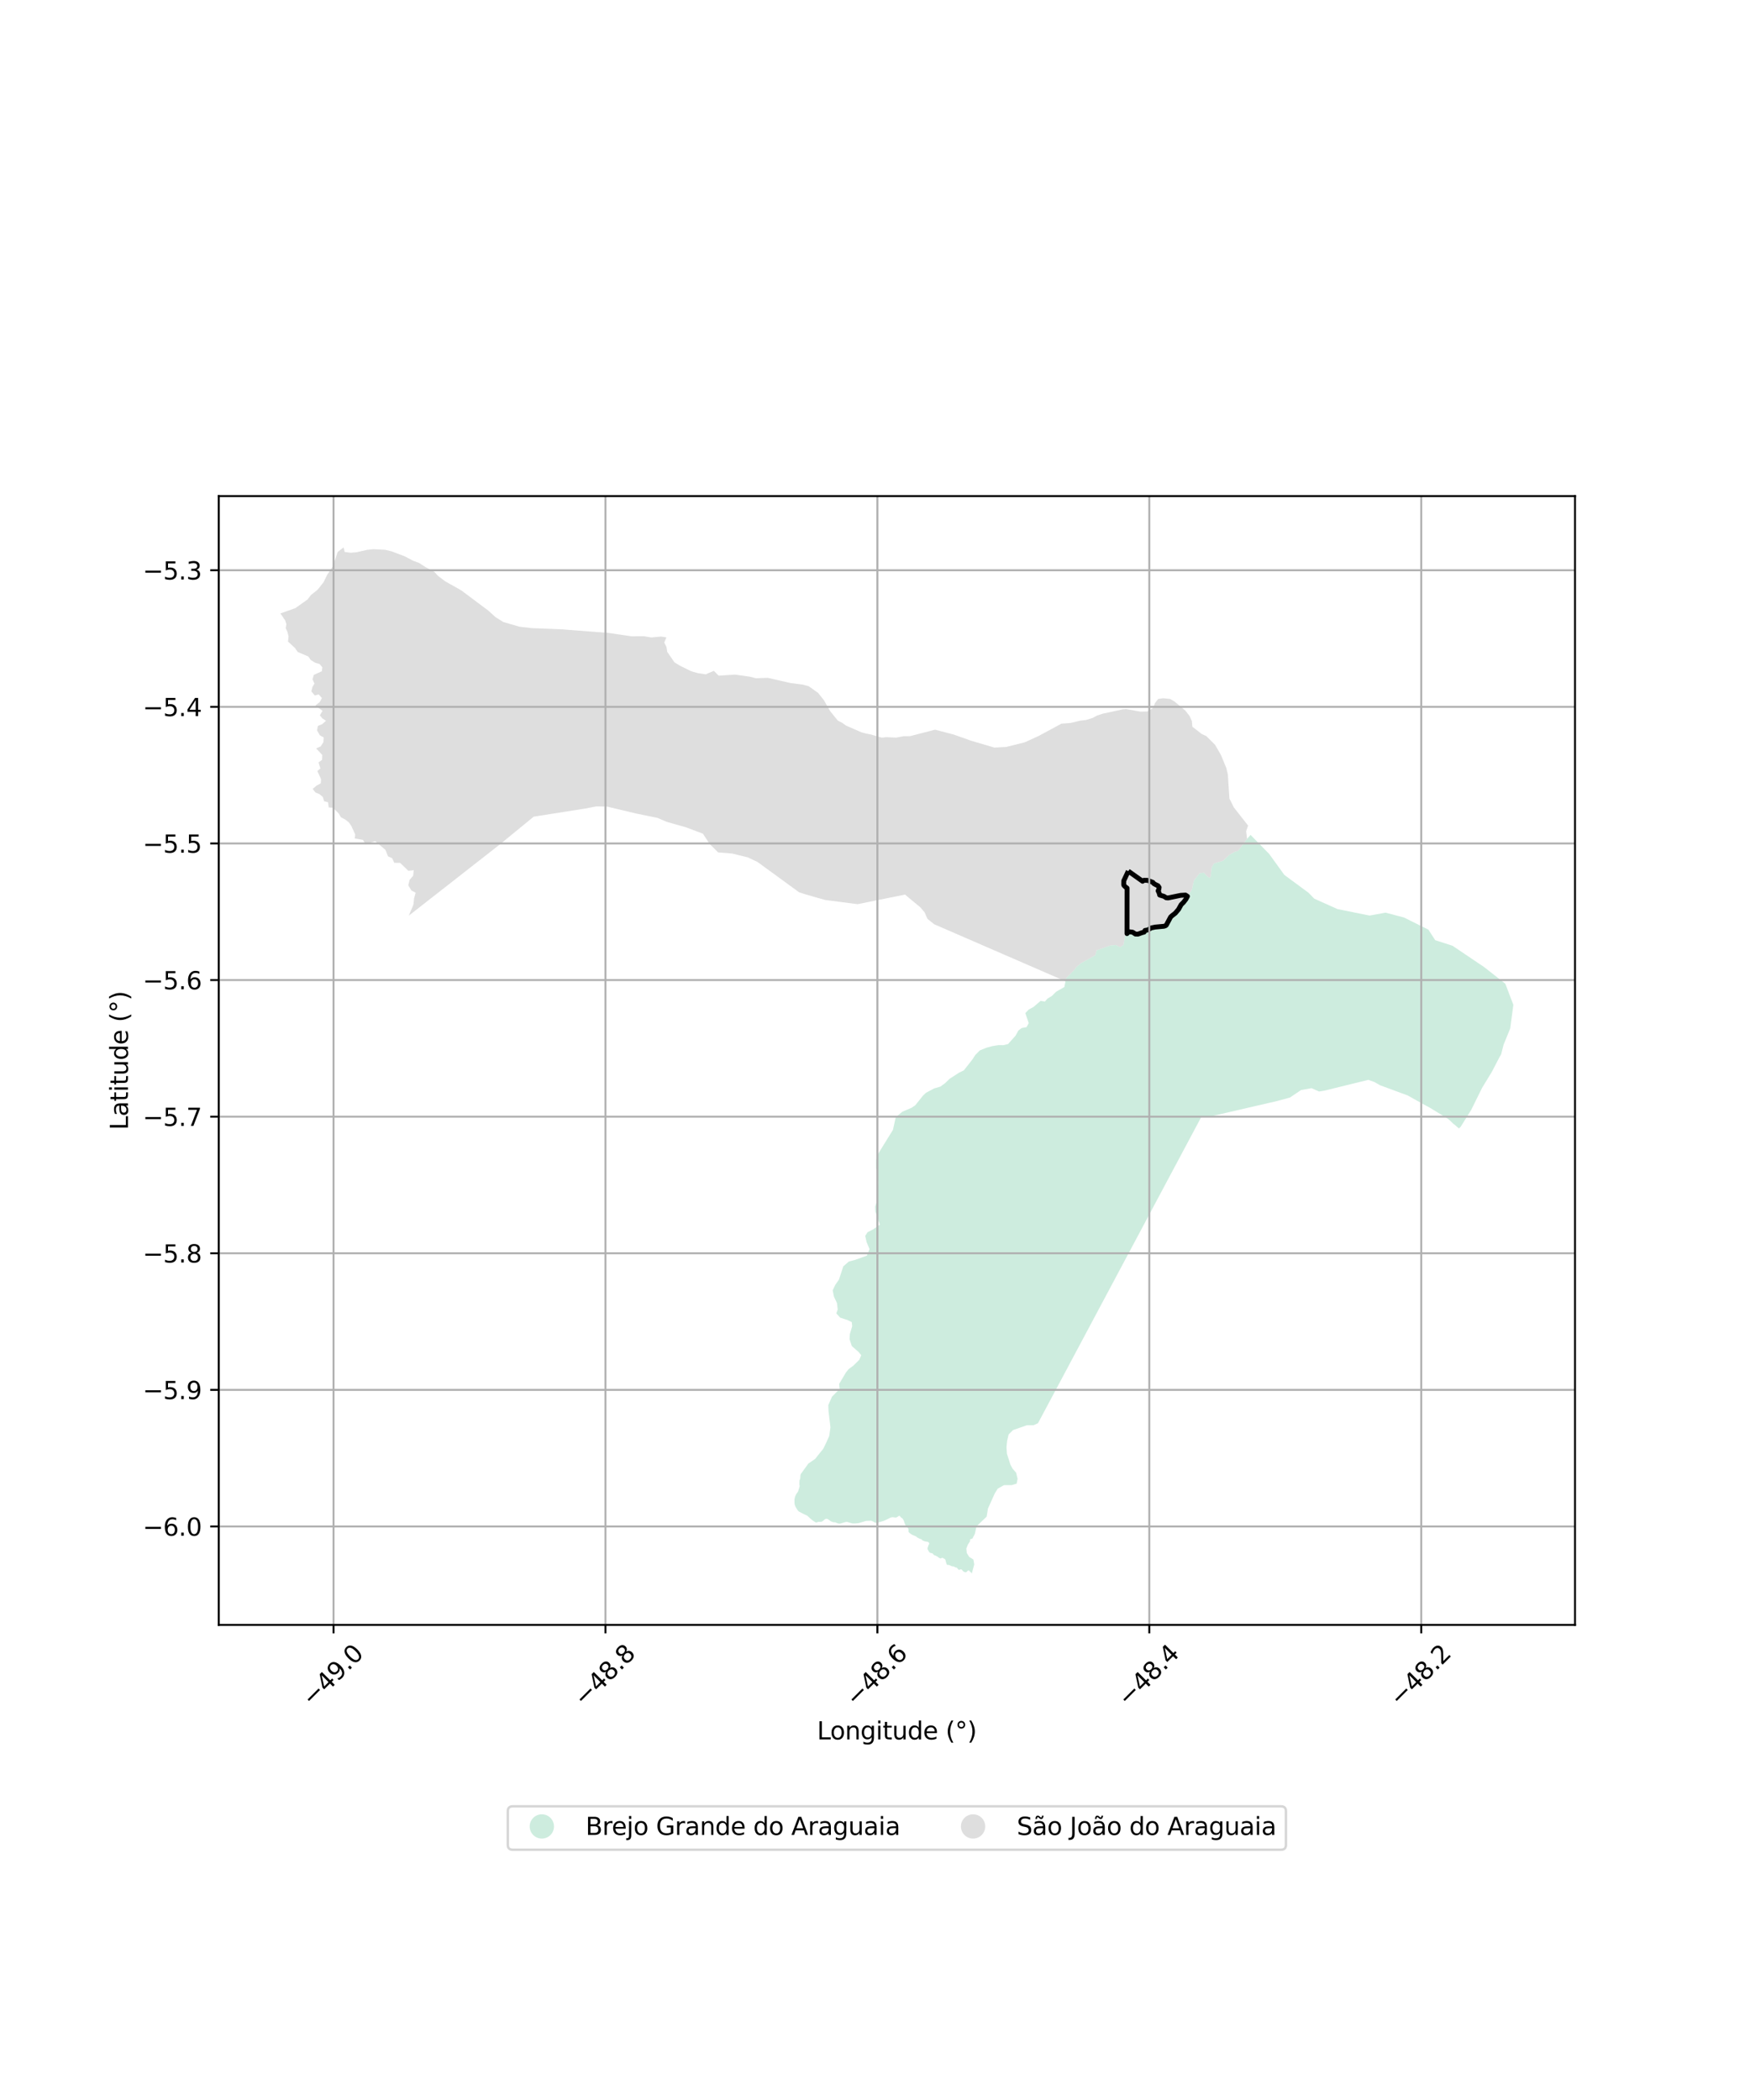 <?xml version="1.0" encoding="utf-8" standalone="no"?>
<!DOCTYPE svg PUBLIC "-//W3C//DTD SVG 1.1//EN"
  "http://www.w3.org/Graphics/SVG/1.1/DTD/svg11.dtd">
<svg xmlns:xlink="http://www.w3.org/1999/xlink" width="720pt" height="864pt" viewBox="0 0 720 864" xmlns="http://www.w3.org/2000/svg" version="1.1">
 <defs>
  <style type="text/css">*{stroke-linejoin: round; stroke-linecap: butt}</style>
 </defs>
 <g id="figure_1">
  <g id="patch_1">
   <path d="M 0 864 
L 720 864 
L 720 0 
L 0 0 
z
" style="fill: #ffffff"/>
  </g>
  <g id="axes_1">
   <g id="patch_2">
    <path d="M 90 668.522 
L 648 668.522 
L 648 204.118 
L 90 204.118 
z
" style="fill: #ffffff"/>
   </g>
   <g id="PatchCollection_1">
    <path d="M 590.484 386.815 
L 594.747 388.186 
L 597.59 389.1 
L 610.672 397.922 
L 619.334 404.736 
L 622.636 413.414 
L 621.77 419.919 
L 621.591 421.265 
L 621.555 421.532 
L 621.373 422.899 
L 621.341 423.145 
L 621.195 423.502 
L 620.839 424.376 
L 619.334 428.067 
L 618.717 429.583 
L 618.659 429.724 
L 618.602 429.865 
L 618.495 430.286 
L 617.614 433.772 
L 616.802 435.189 
L 613.849 440.88 
L 609.76 447.606 
L 605.33 456.576 
L 600.982 463.557 
L 600.245 464.286 
L 598.985 463.18 
L 598.421 462.676 
L 598.143 462.56 
L 596.45 460.915 
L 595.674 460.267 
L 588.33 455.774 
L 588.205 455.707 
L 587.249 455.195 
L 585.889 454.468 
L 584.66 453.779 
L 579.169 450.701 
L 567.804 446.51 
L 565.494 445.184 
L 565.052 445.027 
L 562.961 444.283 
L 544.86 448.732 
L 542.697 449.071 
L 541.923 448.731 
L 539.603 447.711 
L 535.303 448.472 
L 530.733 451.553 
L 525.464 452.985 
L 499.421 459.014 
L 497.923 459.361 
L 497.011 459.572 
L 494.452 459.166 
L 494.355 459.347 
L 444.444 552.941 
L 429.713 580.567 
L 427.059 585.544 
L 425.223 586.377 
L 422.461 586.399 
L 416.802 588.367 
L 414.97 590.178 
L 414.346 592.931 
L 414.099 595.469 
L 414.286 598.107 
L 415.715 602.591 
L 416.6 604.247 
L 418.046 605.882 
L 418.668 608.415 
L 418.278 610.412 
L 416.243 611.021 
L 413.074 611.031 
L 410.493 612.479 
L 409.284 614.419 
L 406.466 620.686 
L 405.943 623.98 
L 401.76 627.973 
L 401.093 631.046 
L 400.066 633.03 
L 399.11 633.314 
L 399.085 634.176 
L 398.171 635.553 
L 397.566 637.132 
L 397.766 638.968 
L 398.792 640.591 
L 400.47 641.606 
L 400.829 643.643 
L 399.822 647.413 
L 399.468 646.874 
L 399.018 646.598 
L 398.878 646.338 
L 398.705 646.165 
L 398.514 646.097 
L 398.083 646.272 
L 397.723 646.708 
L 397.395 646.848 
L 397.153 646.85 
L 396.824 646.764 
L 396.478 646.61 
L 396.166 646.35 
L 395.68 645.762 
L 395.524 645.693 
L 395.092 645.678 
L 394.782 645.888 
L 394.349 645.82 
L 393.741 645.041 
L 393.499 644.938 
L 393.067 644.87 
L 392.807 644.75 
L 392.564 644.524 
L 391.596 644.408 
L 390.938 644.08 
L 390.34 643.853 
L 389.826 643.872 
L 389.602 643.77 
L 389.498 643.581 
L 389.168 642.598 
L 389.08 642.15 
L 388.872 641.599 
L 388.665 641.393 
L 388.166 641.154 
L 387.96 640.965 
L 387.565 640.932 
L 387.035 641.211 
L 386.777 641.142 
L 386.209 640.852 
L 385.761 640.474 
L 385.469 640.303 
L 385.263 640.235 
L 384.816 639.961 
L 384.455 639.894 
L 384.162 639.687 
L 383.714 639.172 
L 383.559 639.086 
L 382.941 638.951 
L 382.666 638.849 
L 382.426 638.694 
L 382.085 638.231 
L 381.784 637.606 
L 381.662 637.484 
L 381.607 637.293 
L 381.658 636.694 
L 381.926 636.066 
L 381.925 635.849 
L 382.221 635.384 
L 382.314 635.003 
L 382.232 634.785 
L 382.055 634.568 
L 381.675 634.338 
L 380.537 634.166 
L 379.575 633.803 
L 379.044 633.261 
L 378.366 633.087 
L 377.294 632.493 
L 376.9 632.127 
L 375.504 631.561 
L 374.852 631.183 
L 374.323 630.804 
L 373.86 630.343 
L 373.792 630.139 
L 373.774 629.213 
L 373.61 628.765 
L 373.283 628.439 
L 372.644 627.652 
L 372.439 627.299 
L 372.166 626.634 
L 371.877 625.695 
L 371.441 624.908 
L 371.101 624.596 
L 370.653 624.285 
L 370.149 623.661 
L 369.838 623.648 
L 369.595 623.867 
L 368.852 624.306 
L 368.528 624.362 
L 367.133 624.205 
L 366.43 624.371 
L 364.66 625.264 
L 363.674 625.691 
L 360.943 626.52 
L 360.388 626.55 
L 359.914 626.442 
L 359.534 626.145 
L 358.435 625.659 
L 356.31 625.75 
L 353.349 626.635 
L 351.767 626.805 
L 350.697 626.796 
L 348.515 626.152 
L 347.919 626.196 
L 345.689 626.859 
L 345.477 626.855 
L 345.093 626.848 
L 344.578 626.714 
L 343.602 626.323 
L 343.182 626.293 
L 342.708 626.259 
L 341.872 625.927 
L 341.337 625.541 
L 340.691 625.075 
L 340.207 624.888 
L 339.777 624.89 
L 339.375 625.08 
L 338.413 625.895 
L 337.85 626.113 
L 336.615 626.145 
L 336.053 626.364 
L 335.65 626.393 
L 335.483 626.303 
L 334.386 625.596 
L 333.306 624.699 
L 332.225 623.686 
L 331.898 623.475 
L 331.375 623.264 
L 330.068 622.613 
L 328.581 621.816 
L 328.188 621.375 
L 327.285 619.919 
L 326.939 618.953 
L 326.87 618.083 
L 326.881 616.886 
L 327.104 615.753 
L 327.589 614.718 
L 328.205 613.879 
L 328.399 613.501 
L 328.962 611.645 
L 329.009 611.284 
L 328.893 610.776 
L 328.935 609.103 
L 329.129 608.61 
L 329.257 608.101 
L 329.317 606.986 
L 329.478 606.444 
L 332.607 602.125 
L 335.338 600.276 
L 338.132 596.787 
L 338.156 596.757 
L 338.711 596.063 
L 339.875 593.696 
L 341.167 590.804 
L 341.674 587.259 
L 340.998 581.578 
L 340.88 580.59 
L 340.786 578.14 
L 342.283 574.668 
L 343.684 573.247 
L 344.291 572.631 
L 344.362 572.567 
L 345.229 571.789 
L 345.446 571.594 
L 345.248 569.385 
L 347.966 564.799 
L 349.099 563.341 
L 351.121 561.844 
L 353.528 559.473 
L 354.119 558.094 
L 354.339 557.582 
L 353.28 556.266 
L 350.467 553.809 
L 349.537 550.99 
L 349.644 548.949 
L 350.607 545.665 
L 350.449 543.962 
L 348.633 543.078 
L 345.668 542.12 
L 344.081 540.368 
L 344.657 538.799 
L 344.359 536.121 
L 343.132 533.54 
L 342.592 530.894 
L 343.646 528.653 
L 344.543 527.363 
L 345.156 526.482 
L 346.953 521.02 
L 349.242 519.025 
L 351.613 518.417 
L 356.654 516.622 
L 357.741 513.919 
L 356.541 511.001 
L 355.967 508.481 
L 356.977 506.938 
L 359.371 505.732 
L 361.996 503.833 
L 360.165 498.493 
L 360.055 496.444 
L 360.786 494.049 
L 360.55 492.143 
L 361.115 488.858 
L 361.237 486.211 
L 360.44 480.476 
L 360.459 477.064 
L 361.285 474.81 
L 361.41 474.585 
L 361.824 473.842 
L 367.375 464.875 
L 368.538 459.657 
L 371.244 457.396 
L 374.991 455.8 
L 376.525 454.789 
L 379.718 450.809 
L 380.938 449.623 
L 384.36 447.803 
L 386.922 447.056 
L 388.894 445.601 
L 390.745 443.802 
L 394.52 441.378 
L 396.541 440.382 
L 400.043 435.94 
L 401.233 434.079 
L 403.114 432.179 
L 405.771 431.087 
L 408.274 430.4 
L 410.82 429.997 
L 412.794 430.019 
L 414.734 429.565 
L 417.827 426.106 
L 418.979 424.005 
L 420.327 422.97 
L 422.349 422.597 
L 423.253 420.951 
L 421.851 416.834 
L 423.206 415.395 
L 425.269 414.252 
L 428.145 411.776 
L 429.87 412.063 
L 431.019 410.828 
L 432.792 409.743 
L 434.51 408.039 
L 437.915 406.078 
L 438.329 403.917 
L 438.367 403.72 
L 438.601 402.495 
L 441.867 399.195 
L 442.969 397.759 
L 444.788 396.264 
L 450.63 392.996 
L 451.176 390.998 
L 456.923 388.955 
L 459.052 388.783 
L 460.837 389.687 
L 462.252 388.753 
L 462.967 384.714 
L 464.538 383.172 
L 466.415 384.125 
L 468.096 384.109 
L 471.203 381.682 
L 474.516 380.506 
L 477.279 380.911 
L 479.61 380.019 
L 480.54 378.997 
L 486.06 371.238 
L 489.432 367.532 
L 490.378 365.991 
L 491.199 362.26 
L 493.565 359.278 
L 495.334 359.054 
L 496.75 360.604 
L 497.677 361.205 
L 498.085 360.511 
L 498.506 356.935 
L 499.454 355.242 
L 503.199 354.134 
L 505.761 351.712 
L 508.122 350.414 
L 509.349 350.099 
L 513.086 345.13 
L 514.522 343.51 
L 518.093 347.162 
L 521.545 350.693 
L 522.227 351.39 
L 524.735 354.867 
L 528.403 359.953 
L 538.407 367.339 
L 540.72 369.741 
L 550.327 374.04 
L 563.475 376.681 
L 568.8 375.723 
L 570.085 375.491 
L 575.403 376.901 
L 577.688 377.507 
L 587.682 382.482 
L 590.094 386.213 
L 590.484 386.815 
" clip-path="url(#p3835f991e5)" style="fill: #b3e2cd; fill-opacity: 0.65"/>
    <path d="M 261.981 334.763 
L 249.918 331.893 
L 249.776 331.859 
L 246.103 331.789 
L 245.953 331.799 
L 245.603 331.789 
L 245.293 331.78 
L 244.08 332.017 
L 240.872 332.643 
L 240.712 332.669 
L 221.153 335.752 
L 219.584 335.999 
L 205.727 347.361 
L 168.185 376.729 
L 170.109 372.146 
L 170.346 369.698 
L 171.011 367.277 
L 169.288 366.381 
L 167.983 364.26 
L 168.494 362.054 
L 169.968 360.31 
L 170.247 358.039 
L 167.983 358.251 
L 164.598 355.003 
L 162.219 354.997 
L 161.366 353.117 
L 159.637 352.321 
L 158.583 349.662 
L 154.375 346.057 
L 151.194 347.172 
L 150.424 347.442 
L 149.348 345.558 
L 145.965 344.958 
L 146.145 343.321 
L 144.519 339.76 
L 143.507 338.336 
L 142.034 337.169 
L 140.259 336.252 
L 139.388 334.725 
L 136.98 332.319 
L 135.228 332.202 
L 134.963 330.068 
L 133.344 329.671 
L 132.82 327.893 
L 131.452 326.736 
L 129.771 326.04 
L 128.653 324.57 
L 130.206 323.236 
L 131.966 322.304 
L 132.103 320.577 
L 130.566 317.228 
L 131.824 316.15 
L 131.046 313.664 
L 132.507 312.634 
L 132.587 310.603 
L 130.081 307.925 
L 131.946 307.095 
L 133.053 305.359 
L 133.188 303.424 
L 131.56 302.469 
L 130.439 300.494 
L 130.782 298.658 
L 132.583 297.933 
L 134.137 296.549 
L 132.676 295.593 
L 131.605 294.327 
L 132.695 292.439 
L 129.71 290.276 
L 131.51 288.885 
L 132.46 287.2 
L 131.075 285.683 
L 129.525 286.156 
L 128.093 284.436 
L 128.527 282.655 
L 129.384 281.22 
L 128.562 279.496 
L 129.134 277.646 
L 132.431 276.162 
L 132.614 274.53 
L 131.432 273.168 
L 129.662 272.671 
L 127.893 271.566 
L 127.731 271.336 
L 126.862 270.099 
L 122.515 268.253 
L 121.284 266.526 
L 118.493 263.956 
L 118.641 262.59 
L 118.724 261.817 
L 118.259 259.943 
L 117.547 258.469 
L 117.826 256.791 
L 117.312 255.215 
L 116.001 253.315 
L 115.364 252.391 
L 121.516 250.199 
L 126.534 246.654 
L 127.894 244.86 
L 130.707 242.592 
L 133.102 239.571 
L 134.649 236.416 
L 136.967 232.926 
L 137.781 230.51 
L 138.94 227.069 
L 141.367 225.227 
L 141.816 227.112 
L 144.347 227.41 
L 146.791 227.202 
L 151.015 226.226 
L 153.56 225.959 
L 158.473 226.197 
L 161.157 226.854 
L 166.493 228.877 
L 169.985 230.706 
L 172.424 231.613 
L 175.007 233.287 
L 178.657 235.216 
L 180.179 236.896 
L 183.18 239.179 
L 189.766 242.887 
L 200.831 251.164 
L 203.876 253.907 
L 207.124 255.936 
L 210.356 256.868 
L 213.776 257.855 
L 218.752 258.431 
L 230.701 258.902 
L 250.182 260.388 
L 259.752 261.789 
L 265.011 261.77 
L 267.908 262.271 
L 271.967 261.897 
L 274.192 262.251 
L 273.29 264.342 
L 274.204 266.175 
L 274.512 268.163 
L 277.467 272.493 
L 279.594 273.804 
L 284.413 276.188 
L 287.1 276.943 
L 290.351 277.441 
L 293.688 276.005 
L 295.664 277.988 
L 302.455 277.552 
L 308.483 278.404 
L 311.014 279.054 
L 315.922 278.884 
L 325.191 281.007 
L 330.322 281.681 
L 332.74 282.345 
L 336.544 285.034 
L 338.982 288.086 
L 341.465 292.435 
L 341.537 292.56 
L 344.69 296.474 
L 346.677 297.491 
L 348.044 298.506 
L 354.44 301.3 
L 354.441 301.3 
L 356.289 301.794 
L 358.329 302.19 
L 362.809 303.491 
L 364.669 303.29 
L 368.664 303.478 
L 371.706 302.908 
L 374.379 302.884 
L 384.736 300.213 
L 392.441 302.236 
L 399.545 304.756 
L 409.144 307.58 
L 414.019 307.313 
L 421.648 305.401 
L 427.406 302.758 
L 430.028 301.344 
L 430.78 300.938 
L 434.093 299.151 
L 436.729 297.729 
L 440.483 297.45 
L 442.96 296.856 
L 444.568 296.471 
L 446.837 296.228 
L 449.485 295.407 
L 449.66 295.313 
L 451.355 294.396 
L 451.497 294.349 
L 453.603 293.655 
L 461.916 291.847 
L 463.365 291.737 
L 469.155 292.782 
L 472.053 292.738 
L 474.38 291.3 
L 475.204 289.25 
L 476.254 287.877 
L 476.49 287.569 
L 478.614 287.28 
L 479.199 287.34 
L 481.394 287.565 
L 483.148 288.563 
L 487.691 292.359 
L 489.473 294.666 
L 490.391 296.721 
L 490.563 298.991 
L 490.919 299.266 
L 492.382 300.398 
L 494.448 301.995 
L 496.328 302.857 
L 499.935 306.466 
L 500.811 307.984 
L 502.372 310.692 
L 503.168 312.633 
L 503.277 312.9 
L 504.563 316.038 
L 504.682 316.553 
L 505.173 318.683 
L 505.817 328.513 
L 506.766 330.441 
L 507.612 332.161 
L 511.416 337.013 
L 513.501 339.672 
L 512.695 341.989 
L 512.737 342.321 
L 513.086 345.13 
L 509.349 350.099 
L 508.122 350.414 
L 505.761 351.712 
L 503.199 354.134 
L 499.454 355.242 
L 498.506 356.935 
L 498.085 360.511 
L 497.677 361.205 
L 496.75 360.604 
L 495.334 359.054 
L 493.565 359.278 
L 491.199 362.26 
L 490.378 365.991 
L 489.432 367.532 
L 486.06 371.238 
L 480.54 378.997 
L 479.61 380.019 
L 477.279 380.911 
L 474.516 380.506 
L 471.203 381.682 
L 468.096 384.109 
L 466.415 384.125 
L 464.538 383.172 
L 462.967 384.714 
L 462.252 388.753 
L 460.837 389.687 
L 459.052 388.783 
L 456.923 388.955 
L 451.176 390.998 
L 450.63 392.996 
L 444.788 396.264 
L 442.969 397.759 
L 441.867 399.195 
L 438.601 402.495 
L 438.367 403.72 
L 437.994 403.559 
L 398.057 386.214 
L 397.718 386.067 
L 397.378 385.919 
L 397.29 385.881 
L 395.093 384.927 
L 394.47 384.657 
L 393.164 384.089 
L 387.274 381.531 
L 384.39 380.279 
L 381.578 378.042 
L 380.413 375.366 
L 378.656 373.308 
L 372.348 368.058 
L 360.199 370.512 
L 359.492 370.655 
L 352.831 372 
L 339.542 370.279 
L 336.734 369.489 
L 331.666 368.062 
L 328.714 367.072 
L 311.68 354.649 
L 307.661 352.751 
L 301.21 351.169 
L 295.461 350.709 
L 291.936 347.201 
L 289.199 343.001 
L 282.711 340.564 
L 282.147 340.352 
L 274.253 338.116 
L 270.523 336.502 
L 261.981 334.763 
" clip-path="url(#p3835f991e5)" style="fill: #cccccc; fill-opacity: 0.65"/>
   </g>
   <g id="PatchCollection_2">
    <path d="M 464.209 358.404 
L 470.09 362.569 
L 470.618 362.176 
L 472.181 362.204 
L 474.332 363.039 
L 474.733 363.554 
L 475.697 364.08 
L 476.405 364.397 
L 476.898 365.105 
L 476.731 366.063 
L 476.471 366.5 
L 476.808 367.195 
L 477.05 367.838 
L 477.093 368.201 
L 477.243 368.3 
L 478.867 368.77 
L 479.826 369.378 
L 480.612 369.432 
L 485.742 368.373 
L 487.743 368.254 
L 488.544 368.771 
L 487.924 369.947 
L 486.941 371.231 
L 485.958 372.199 
L 484.905 374.101 
L 483.593 375.664 
L 482.244 376.717 
L 481.623 377.289 
L 479.84 380.636 
L 479.46 380.904 
L 478.855 381.095 
L 475.245 381.434 
L 474.144 381.665 
L 473.662 381.752 
L 472.238 382.618 
L 471.08 382.807 
L 470.717 383.495 
L 469.739 383.768 
L 468.221 384.326 
L 467.135 384.298 
L 466.007 383.532 
L 464.616 383.358 
L 464.033 383.717 
L 463.69 384.109 
L 463.705 365.395 
L 463.15 364.995 
L 462.43 364.299 
L 462.324 364.039 
L 462.35 362.385 
L 464.209 358.404 
L 464.209 358.404 
" clip-path="url(#p3835f991e5)" style="fill: none; stroke: #000000; stroke-width: 2"/>
   </g>
   <g id="matplotlib.axis_1">
    <g id="xtick_1">
     <g id="line2d_1">
      <path d="M 137.227 668.522 
L 137.227 204.118 
" clip-path="url(#p3835f991e5)" style="fill: none; stroke: #b0b0b0; stroke-width: 0.8; stroke-linecap: square"/>
     </g>
     <g id="line2d_2">
      <defs>
       <path id="m1956420d58" d="M 0 0 
L 0 3.5 
" style="stroke: #000000; stroke-width: 0.8"/>
      </defs>
      <g>
       <use xlink:href="#m1956420d58" x="137.227" y="668.522" style="stroke: #000000; stroke-width: 0.8"/>
      </g>
     </g>
     <g id="text_1">
      <!-- −49.0 -->
      <g transform="translate(128.343 702.564) rotate(-45) scale(0.1 -0.1)">
       <defs>
        <path id="DejaVuSans-2212" d="M 678 2272 
L 4684 2272 
L 4684 1741 
L 678 1741 
L 678 2272 
z
" transform="scale(0.016)"/>
        <path id="DejaVuSans-34" d="M 2419 4116 
L 825 1625 
L 2419 1625 
L 2419 4116 
z
M 2253 4666 
L 3047 4666 
L 3047 1625 
L 3713 1625 
L 3713 1100 
L 3047 1100 
L 3047 0 
L 2419 0 
L 2419 1100 
L 313 1100 
L 313 1709 
L 2253 4666 
z
" transform="scale(0.016)"/>
        <path id="DejaVuSans-39" d="M 703 97 
L 703 672 
Q 941 559 1184 500 
Q 1428 441 1663 441 
Q 2288 441 2617 861 
Q 2947 1281 2994 2138 
Q 2813 1869 2534 1725 
Q 2256 1581 1919 1581 
Q 1219 1581 811 2004 
Q 403 2428 403 3163 
Q 403 3881 828 4315 
Q 1253 4750 1959 4750 
Q 2769 4750 3195 4129 
Q 3622 3509 3622 2328 
Q 3622 1225 3098 567 
Q 2575 -91 1691 -91 
Q 1453 -91 1209 -44 
Q 966 3 703 97 
z
M 1959 2075 
Q 2384 2075 2632 2365 
Q 2881 2656 2881 3163 
Q 2881 3666 2632 3958 
Q 2384 4250 1959 4250 
Q 1534 4250 1286 3958 
Q 1038 3666 1038 3163 
Q 1038 2656 1286 2365 
Q 1534 2075 1959 2075 
z
" transform="scale(0.016)"/>
        <path id="DejaVuSans-2e" d="M 684 794 
L 1344 794 
L 1344 0 
L 684 0 
L 684 794 
z
" transform="scale(0.016)"/>
        <path id="DejaVuSans-30" d="M 2034 4250 
Q 1547 4250 1301 3770 
Q 1056 3291 1056 2328 
Q 1056 1369 1301 889 
Q 1547 409 2034 409 
Q 2525 409 2770 889 
Q 3016 1369 3016 2328 
Q 3016 3291 2770 3770 
Q 2525 4250 2034 4250 
z
M 2034 4750 
Q 2819 4750 3233 4129 
Q 3647 3509 3647 2328 
Q 3647 1150 3233 529 
Q 2819 -91 2034 -91 
Q 1250 -91 836 529 
Q 422 1150 422 2328 
Q 422 3509 836 4129 
Q 1250 4750 2034 4750 
z
" transform="scale(0.016)"/>
       </defs>
       <use xlink:href="#DejaVuSans-2212"/>
       <use xlink:href="#DejaVuSans-34" transform="translate(83.789 0)"/>
       <use xlink:href="#DejaVuSans-39" transform="translate(147.412 0)"/>
       <use xlink:href="#DejaVuSans-2e" transform="translate(211.035 0)"/>
       <use xlink:href="#DejaVuSans-30" transform="translate(242.822 0)"/>
      </g>
     </g>
    </g>
    <g id="xtick_2">
     <g id="line2d_3">
      <path d="M 249.104 668.522 
L 249.104 204.118 
" clip-path="url(#p3835f991e5)" style="fill: none; stroke: #b0b0b0; stroke-width: 0.8; stroke-linecap: square"/>
     </g>
     <g id="line2d_4">
      <g>
       <use xlink:href="#m1956420d58" x="249.104" y="668.522" style="stroke: #000000; stroke-width: 0.8"/>
      </g>
     </g>
     <g id="text_2">
      <!-- −48.8 -->
      <g transform="translate(240.221 702.564) rotate(-45) scale(0.1 -0.1)">
       <defs>
        <path id="DejaVuSans-38" d="M 2034 2216 
Q 1584 2216 1326 1975 
Q 1069 1734 1069 1313 
Q 1069 891 1326 650 
Q 1584 409 2034 409 
Q 2484 409 2743 651 
Q 3003 894 3003 1313 
Q 3003 1734 2745 1975 
Q 2488 2216 2034 2216 
z
M 1403 2484 
Q 997 2584 770 2862 
Q 544 3141 544 3541 
Q 544 4100 942 4425 
Q 1341 4750 2034 4750 
Q 2731 4750 3128 4425 
Q 3525 4100 3525 3541 
Q 3525 3141 3298 2862 
Q 3072 2584 2669 2484 
Q 3125 2378 3379 2068 
Q 3634 1759 3634 1313 
Q 3634 634 3220 271 
Q 2806 -91 2034 -91 
Q 1263 -91 848 271 
Q 434 634 434 1313 
Q 434 1759 690 2068 
Q 947 2378 1403 2484 
z
M 1172 3481 
Q 1172 3119 1398 2916 
Q 1625 2713 2034 2713 
Q 2441 2713 2670 2916 
Q 2900 3119 2900 3481 
Q 2900 3844 2670 4047 
Q 2441 4250 2034 4250 
Q 1625 4250 1398 4047 
Q 1172 3844 1172 3481 
z
" transform="scale(0.016)"/>
       </defs>
       <use xlink:href="#DejaVuSans-2212"/>
       <use xlink:href="#DejaVuSans-34" transform="translate(83.789 0)"/>
       <use xlink:href="#DejaVuSans-38" transform="translate(147.412 0)"/>
       <use xlink:href="#DejaVuSans-2e" transform="translate(211.035 0)"/>
       <use xlink:href="#DejaVuSans-38" transform="translate(242.822 0)"/>
      </g>
     </g>
    </g>
    <g id="xtick_3">
     <g id="line2d_5">
      <path d="M 360.982 668.522 
L 360.982 204.118 
" clip-path="url(#p3835f991e5)" style="fill: none; stroke: #b0b0b0; stroke-width: 0.8; stroke-linecap: square"/>
     </g>
     <g id="line2d_6">
      <g>
       <use xlink:href="#m1956420d58" x="360.982" y="668.522" style="stroke: #000000; stroke-width: 0.8"/>
      </g>
     </g>
     <g id="text_3">
      <!-- −48.6 -->
      <g transform="translate(352.098 702.564) rotate(-45) scale(0.1 -0.1)">
       <defs>
        <path id="DejaVuSans-36" d="M 2113 2584 
Q 1688 2584 1439 2293 
Q 1191 2003 1191 1497 
Q 1191 994 1439 701 
Q 1688 409 2113 409 
Q 2538 409 2786 701 
Q 3034 994 3034 1497 
Q 3034 2003 2786 2293 
Q 2538 2584 2113 2584 
z
M 3366 4563 
L 3366 3988 
Q 3128 4100 2886 4159 
Q 2644 4219 2406 4219 
Q 1781 4219 1451 3797 
Q 1122 3375 1075 2522 
Q 1259 2794 1537 2939 
Q 1816 3084 2150 3084 
Q 2853 3084 3261 2657 
Q 3669 2231 3669 1497 
Q 3669 778 3244 343 
Q 2819 -91 2113 -91 
Q 1303 -91 875 529 
Q 447 1150 447 2328 
Q 447 3434 972 4092 
Q 1497 4750 2381 4750 
Q 2619 4750 2861 4703 
Q 3103 4656 3366 4563 
z
" transform="scale(0.016)"/>
       </defs>
       <use xlink:href="#DejaVuSans-2212"/>
       <use xlink:href="#DejaVuSans-34" transform="translate(83.789 0)"/>
       <use xlink:href="#DejaVuSans-38" transform="translate(147.412 0)"/>
       <use xlink:href="#DejaVuSans-2e" transform="translate(211.035 0)"/>
       <use xlink:href="#DejaVuSans-36" transform="translate(242.822 0)"/>
      </g>
     </g>
    </g>
    <g id="xtick_4">
     <g id="line2d_7">
      <path d="M 472.86 668.522 
L 472.86 204.118 
" clip-path="url(#p3835f991e5)" style="fill: none; stroke: #b0b0b0; stroke-width: 0.8; stroke-linecap: square"/>
     </g>
     <g id="line2d_8">
      <g>
       <use xlink:href="#m1956420d58" x="472.86" y="668.522" style="stroke: #000000; stroke-width: 0.8"/>
      </g>
     </g>
     <g id="text_4">
      <!-- −48.4 -->
      <g transform="translate(463.976 702.564) rotate(-45) scale(0.1 -0.1)">
       <use xlink:href="#DejaVuSans-2212"/>
       <use xlink:href="#DejaVuSans-34" transform="translate(83.789 0)"/>
       <use xlink:href="#DejaVuSans-38" transform="translate(147.412 0)"/>
       <use xlink:href="#DejaVuSans-2e" transform="translate(211.035 0)"/>
       <use xlink:href="#DejaVuSans-34" transform="translate(242.822 0)"/>
      </g>
     </g>
    </g>
    <g id="xtick_5">
     <g id="line2d_9">
      <path d="M 584.737 668.522 
L 584.737 204.118 
" clip-path="url(#p3835f991e5)" style="fill: none; stroke: #b0b0b0; stroke-width: 0.8; stroke-linecap: square"/>
     </g>
     <g id="line2d_10">
      <g>
       <use xlink:href="#m1956420d58" x="584.737" y="668.522" style="stroke: #000000; stroke-width: 0.8"/>
      </g>
     </g>
     <g id="text_5">
      <!-- −48.2 -->
      <g transform="translate(575.854 702.564) rotate(-45) scale(0.1 -0.1)">
       <defs>
        <path id="DejaVuSans-32" d="M 1228 531 
L 3431 531 
L 3431 0 
L 469 0 
L 469 531 
Q 828 903 1448 1529 
Q 2069 2156 2228 2338 
Q 2531 2678 2651 2914 
Q 2772 3150 2772 3378 
Q 2772 3750 2511 3984 
Q 2250 4219 1831 4219 
Q 1534 4219 1204 4116 
Q 875 4013 500 3803 
L 500 4441 
Q 881 4594 1212 4672 
Q 1544 4750 1819 4750 
Q 2544 4750 2975 4387 
Q 3406 4025 3406 3419 
Q 3406 3131 3298 2873 
Q 3191 2616 2906 2266 
Q 2828 2175 2409 1742 
Q 1991 1309 1228 531 
z
" transform="scale(0.016)"/>
       </defs>
       <use xlink:href="#DejaVuSans-2212"/>
       <use xlink:href="#DejaVuSans-34" transform="translate(83.789 0)"/>
       <use xlink:href="#DejaVuSans-38" transform="translate(147.412 0)"/>
       <use xlink:href="#DejaVuSans-2e" transform="translate(211.035 0)"/>
       <use xlink:href="#DejaVuSans-32" transform="translate(242.822 0)"/>
      </g>
     </g>
    </g>
    <g id="text_6">
     <!-- Longitude (°) -->
     <g transform="translate(336.14 715.633) scale(0.1 -0.1)">
      <defs>
       <path id="DejaVuSans-4c" d="M 628 4666 
L 1259 4666 
L 1259 531 
L 3531 531 
L 3531 0 
L 628 0 
L 628 4666 
z
" transform="scale(0.016)"/>
       <path id="DejaVuSans-6f" d="M 1959 3097 
Q 1497 3097 1228 2736 
Q 959 2375 959 1747 
Q 959 1119 1226 758 
Q 1494 397 1959 397 
Q 2419 397 2687 759 
Q 2956 1122 2956 1747 
Q 2956 2369 2687 2733 
Q 2419 3097 1959 3097 
z
M 1959 3584 
Q 2709 3584 3137 3096 
Q 3566 2609 3566 1747 
Q 3566 888 3137 398 
Q 2709 -91 1959 -91 
Q 1206 -91 779 398 
Q 353 888 353 1747 
Q 353 2609 779 3096 
Q 1206 3584 1959 3584 
z
" transform="scale(0.016)"/>
       <path id="DejaVuSans-6e" d="M 3513 2113 
L 3513 0 
L 2938 0 
L 2938 2094 
Q 2938 2591 2744 2837 
Q 2550 3084 2163 3084 
Q 1697 3084 1428 2787 
Q 1159 2491 1159 1978 
L 1159 0 
L 581 0 
L 581 3500 
L 1159 3500 
L 1159 2956 
Q 1366 3272 1645 3428 
Q 1925 3584 2291 3584 
Q 2894 3584 3203 3211 
Q 3513 2838 3513 2113 
z
" transform="scale(0.016)"/>
       <path id="DejaVuSans-67" d="M 2906 1791 
Q 2906 2416 2648 2759 
Q 2391 3103 1925 3103 
Q 1463 3103 1205 2759 
Q 947 2416 947 1791 
Q 947 1169 1205 825 
Q 1463 481 1925 481 
Q 2391 481 2648 825 
Q 2906 1169 2906 1791 
z
M 3481 434 
Q 3481 -459 3084 -895 
Q 2688 -1331 1869 -1331 
Q 1566 -1331 1297 -1286 
Q 1028 -1241 775 -1147 
L 775 -588 
Q 1028 -725 1275 -790 
Q 1522 -856 1778 -856 
Q 2344 -856 2625 -561 
Q 2906 -266 2906 331 
L 2906 616 
Q 2728 306 2450 153 
Q 2172 0 1784 0 
Q 1141 0 747 490 
Q 353 981 353 1791 
Q 353 2603 747 3093 
Q 1141 3584 1784 3584 
Q 2172 3584 2450 3431 
Q 2728 3278 2906 2969 
L 2906 3500 
L 3481 3500 
L 3481 434 
z
" transform="scale(0.016)"/>
       <path id="DejaVuSans-69" d="M 603 3500 
L 1178 3500 
L 1178 0 
L 603 0 
L 603 3500 
z
M 603 4863 
L 1178 4863 
L 1178 4134 
L 603 4134 
L 603 4863 
z
" transform="scale(0.016)"/>
       <path id="DejaVuSans-74" d="M 1172 4494 
L 1172 3500 
L 2356 3500 
L 2356 3053 
L 1172 3053 
L 1172 1153 
Q 1172 725 1289 603 
Q 1406 481 1766 481 
L 2356 481 
L 2356 0 
L 1766 0 
Q 1100 0 847 248 
Q 594 497 594 1153 
L 594 3053 
L 172 3053 
L 172 3500 
L 594 3500 
L 594 4494 
L 1172 4494 
z
" transform="scale(0.016)"/>
       <path id="DejaVuSans-75" d="M 544 1381 
L 544 3500 
L 1119 3500 
L 1119 1403 
Q 1119 906 1312 657 
Q 1506 409 1894 409 
Q 2359 409 2629 706 
Q 2900 1003 2900 1516 
L 2900 3500 
L 3475 3500 
L 3475 0 
L 2900 0 
L 2900 538 
Q 2691 219 2414 64 
Q 2138 -91 1772 -91 
Q 1169 -91 856 284 
Q 544 659 544 1381 
z
M 1991 3584 
L 1991 3584 
z
" transform="scale(0.016)"/>
       <path id="DejaVuSans-64" d="M 2906 2969 
L 2906 4863 
L 3481 4863 
L 3481 0 
L 2906 0 
L 2906 525 
Q 2725 213 2448 61 
Q 2172 -91 1784 -91 
Q 1150 -91 751 415 
Q 353 922 353 1747 
Q 353 2572 751 3078 
Q 1150 3584 1784 3584 
Q 2172 3584 2448 3432 
Q 2725 3281 2906 2969 
z
M 947 1747 
Q 947 1113 1208 752 
Q 1469 391 1925 391 
Q 2381 391 2643 752 
Q 2906 1113 2906 1747 
Q 2906 2381 2643 2742 
Q 2381 3103 1925 3103 
Q 1469 3103 1208 2742 
Q 947 2381 947 1747 
z
" transform="scale(0.016)"/>
       <path id="DejaVuSans-65" d="M 3597 1894 
L 3597 1613 
L 953 1613 
Q 991 1019 1311 708 
Q 1631 397 2203 397 
Q 2534 397 2845 478 
Q 3156 559 3463 722 
L 3463 178 
Q 3153 47 2828 -22 
Q 2503 -91 2169 -91 
Q 1331 -91 842 396 
Q 353 884 353 1716 
Q 353 2575 817 3079 
Q 1281 3584 2069 3584 
Q 2775 3584 3186 3129 
Q 3597 2675 3597 1894 
z
M 3022 2063 
Q 3016 2534 2758 2815 
Q 2500 3097 2075 3097 
Q 1594 3097 1305 2825 
Q 1016 2553 972 2059 
L 3022 2063 
z
" transform="scale(0.016)"/>
       <path id="DejaVuSans-20" transform="scale(0.016)"/>
       <path id="DejaVuSans-28" d="M 1984 4856 
Q 1566 4138 1362 3434 
Q 1159 2731 1159 2009 
Q 1159 1288 1364 580 
Q 1569 -128 1984 -844 
L 1484 -844 
Q 1016 -109 783 600 
Q 550 1309 550 2009 
Q 550 2706 781 3412 
Q 1013 4119 1484 4856 
L 1984 4856 
z
" transform="scale(0.016)"/>
       <path id="DejaVuSans-b0" d="M 1600 4347 
Q 1350 4347 1178 4173 
Q 1006 4000 1006 3750 
Q 1006 3503 1178 3333 
Q 1350 3163 1600 3163 
Q 1850 3163 2022 3333 
Q 2194 3503 2194 3750 
Q 2194 3997 2020 4172 
Q 1847 4347 1600 4347 
z
M 1600 4750 
Q 1800 4750 1984 4673 
Q 2169 4597 2303 4453 
Q 2447 4313 2519 4134 
Q 2591 3956 2591 3750 
Q 2591 3338 2302 3052 
Q 2013 2766 1594 2766 
Q 1172 2766 890 3047 
Q 609 3328 609 3750 
Q 609 4169 896 4459 
Q 1184 4750 1600 4750 
z
" transform="scale(0.016)"/>
       <path id="DejaVuSans-29" d="M 513 4856 
L 1013 4856 
Q 1481 4119 1714 3412 
Q 1947 2706 1947 2009 
Q 1947 1309 1714 600 
Q 1481 -109 1013 -844 
L 513 -844 
Q 928 -128 1133 580 
Q 1338 1288 1338 2009 
Q 1338 2731 1133 3434 
Q 928 4138 513 4856 
z
" transform="scale(0.016)"/>
      </defs>
      <use xlink:href="#DejaVuSans-4c"/>
      <use xlink:href="#DejaVuSans-6f" transform="translate(53.963 0)"/>
      <use xlink:href="#DejaVuSans-6e" transform="translate(115.145 0)"/>
      <use xlink:href="#DejaVuSans-67" transform="translate(178.523 0)"/>
      <use xlink:href="#DejaVuSans-69" transform="translate(242 0)"/>
      <use xlink:href="#DejaVuSans-74" transform="translate(269.783 0)"/>
      <use xlink:href="#DejaVuSans-75" transform="translate(308.992 0)"/>
      <use xlink:href="#DejaVuSans-64" transform="translate(372.371 0)"/>
      <use xlink:href="#DejaVuSans-65" transform="translate(435.848 0)"/>
      <use xlink:href="#DejaVuSans-20" transform="translate(497.371 0)"/>
      <use xlink:href="#DejaVuSans-28" transform="translate(529.158 0)"/>
      <use xlink:href="#DejaVuSans-b0" transform="translate(568.172 0)"/>
      <use xlink:href="#DejaVuSans-29" transform="translate(618.172 0)"/>
     </g>
    </g>
   </g>
   <g id="matplotlib.axis_2">
    <g id="ytick_1">
     <g id="line2d_11">
      <path d="M 90 628.031 
L 648 628.031 
" clip-path="url(#p3835f991e5)" style="fill: none; stroke: #b0b0b0; stroke-width: 0.8; stroke-linecap: square"/>
     </g>
     <g id="line2d_12">
      <defs>
       <path id="m2a3347acf6" d="M 0 0 
L -3.5 0 
" style="stroke: #000000; stroke-width: 0.8"/>
      </defs>
      <g>
       <use xlink:href="#m2a3347acf6" x="90" y="628.031" style="stroke: #000000; stroke-width: 0.8"/>
      </g>
     </g>
     <g id="text_7">
      <!-- −6.0 -->
      <g transform="translate(58.717 631.83) scale(0.1 -0.1)">
       <use xlink:href="#DejaVuSans-2212"/>
       <use xlink:href="#DejaVuSans-36" transform="translate(83.789 0)"/>
       <use xlink:href="#DejaVuSans-2e" transform="translate(147.412 0)"/>
       <use xlink:href="#DejaVuSans-30" transform="translate(179.199 0)"/>
      </g>
     </g>
    </g>
    <g id="ytick_2">
     <g id="line2d_13">
      <path d="M 90 571.829 
L 648 571.829 
" clip-path="url(#p3835f991e5)" style="fill: none; stroke: #b0b0b0; stroke-width: 0.8; stroke-linecap: square"/>
     </g>
     <g id="line2d_14">
      <g>
       <use xlink:href="#m2a3347acf6" x="90" y="571.829" style="stroke: #000000; stroke-width: 0.8"/>
      </g>
     </g>
     <g id="text_8">
      <!-- −5.9 -->
      <g transform="translate(58.717 575.629) scale(0.1 -0.1)">
       <defs>
        <path id="DejaVuSans-35" d="M 691 4666 
L 3169 4666 
L 3169 4134 
L 1269 4134 
L 1269 2991 
Q 1406 3038 1543 3061 
Q 1681 3084 1819 3084 
Q 2600 3084 3056 2656 
Q 3513 2228 3513 1497 
Q 3513 744 3044 326 
Q 2575 -91 1722 -91 
Q 1428 -91 1123 -41 
Q 819 9 494 109 
L 494 744 
Q 775 591 1075 516 
Q 1375 441 1709 441 
Q 2250 441 2565 725 
Q 2881 1009 2881 1497 
Q 2881 1984 2565 2268 
Q 2250 2553 1709 2553 
Q 1456 2553 1204 2497 
Q 953 2441 691 2322 
L 691 4666 
z
" transform="scale(0.016)"/>
       </defs>
       <use xlink:href="#DejaVuSans-2212"/>
       <use xlink:href="#DejaVuSans-35" transform="translate(83.789 0)"/>
       <use xlink:href="#DejaVuSans-2e" transform="translate(147.412 0)"/>
       <use xlink:href="#DejaVuSans-39" transform="translate(179.199 0)"/>
      </g>
     </g>
    </g>
    <g id="ytick_3">
     <g id="line2d_15">
      <path d="M 90 515.628 
L 648 515.628 
" clip-path="url(#p3835f991e5)" style="fill: none; stroke: #b0b0b0; stroke-width: 0.8; stroke-linecap: square"/>
     </g>
     <g id="line2d_16">
      <g>
       <use xlink:href="#m2a3347acf6" x="90" y="515.628" style="stroke: #000000; stroke-width: 0.8"/>
      </g>
     </g>
     <g id="text_9">
      <!-- −5.8 -->
      <g transform="translate(58.717 519.427) scale(0.1 -0.1)">
       <use xlink:href="#DejaVuSans-2212"/>
       <use xlink:href="#DejaVuSans-35" transform="translate(83.789 0)"/>
       <use xlink:href="#DejaVuSans-2e" transform="translate(147.412 0)"/>
       <use xlink:href="#DejaVuSans-38" transform="translate(179.199 0)"/>
      </g>
     </g>
    </g>
    <g id="ytick_4">
     <g id="line2d_17">
      <path d="M 90 459.426 
L 648 459.426 
" clip-path="url(#p3835f991e5)" style="fill: none; stroke: #b0b0b0; stroke-width: 0.8; stroke-linecap: square"/>
     </g>
     <g id="line2d_18">
      <g>
       <use xlink:href="#m2a3347acf6" x="90" y="459.426" style="stroke: #000000; stroke-width: 0.8"/>
      </g>
     </g>
     <g id="text_10">
      <!-- −5.7 -->
      <g transform="translate(58.717 463.225) scale(0.1 -0.1)">
       <defs>
        <path id="DejaVuSans-37" d="M 525 4666 
L 3525 4666 
L 3525 4397 
L 1831 0 
L 1172 0 
L 2766 4134 
L 525 4134 
L 525 4666 
z
" transform="scale(0.016)"/>
       </defs>
       <use xlink:href="#DejaVuSans-2212"/>
       <use xlink:href="#DejaVuSans-35" transform="translate(83.789 0)"/>
       <use xlink:href="#DejaVuSans-2e" transform="translate(147.412 0)"/>
       <use xlink:href="#DejaVuSans-37" transform="translate(179.199 0)"/>
      </g>
     </g>
    </g>
    <g id="ytick_5">
     <g id="line2d_19">
      <path d="M 90 403.225 
L 648 403.225 
" clip-path="url(#p3835f991e5)" style="fill: none; stroke: #b0b0b0; stroke-width: 0.8; stroke-linecap: square"/>
     </g>
     <g id="line2d_20">
      <g>
       <use xlink:href="#m2a3347acf6" x="90" y="403.225" style="stroke: #000000; stroke-width: 0.8"/>
      </g>
     </g>
     <g id="text_11">
      <!-- −5.6 -->
      <g transform="translate(58.717 407.024) scale(0.1 -0.1)">
       <use xlink:href="#DejaVuSans-2212"/>
       <use xlink:href="#DejaVuSans-35" transform="translate(83.789 0)"/>
       <use xlink:href="#DejaVuSans-2e" transform="translate(147.412 0)"/>
       <use xlink:href="#DejaVuSans-36" transform="translate(179.199 0)"/>
      </g>
     </g>
    </g>
    <g id="ytick_6">
     <g id="line2d_21">
      <path d="M 90 347.023 
L 648 347.023 
" clip-path="url(#p3835f991e5)" style="fill: none; stroke: #b0b0b0; stroke-width: 0.8; stroke-linecap: square"/>
     </g>
     <g id="line2d_22">
      <g>
       <use xlink:href="#m2a3347acf6" x="90" y="347.023" style="stroke: #000000; stroke-width: 0.8"/>
      </g>
     </g>
     <g id="text_12">
      <!-- −5.5 -->
      <g transform="translate(58.717 350.822) scale(0.1 -0.1)">
       <use xlink:href="#DejaVuSans-2212"/>
       <use xlink:href="#DejaVuSans-35" transform="translate(83.789 0)"/>
       <use xlink:href="#DejaVuSans-2e" transform="translate(147.412 0)"/>
       <use xlink:href="#DejaVuSans-35" transform="translate(179.199 0)"/>
      </g>
     </g>
    </g>
    <g id="ytick_7">
     <g id="line2d_23">
      <path d="M 90 290.821 
L 648 290.821 
" clip-path="url(#p3835f991e5)" style="fill: none; stroke: #b0b0b0; stroke-width: 0.8; stroke-linecap: square"/>
     </g>
     <g id="line2d_24">
      <g>
       <use xlink:href="#m2a3347acf6" x="90" y="290.821" style="stroke: #000000; stroke-width: 0.8"/>
      </g>
     </g>
     <g id="text_13">
      <!-- −5.4 -->
      <g transform="translate(58.717 294.62) scale(0.1 -0.1)">
       <use xlink:href="#DejaVuSans-2212"/>
       <use xlink:href="#DejaVuSans-35" transform="translate(83.789 0)"/>
       <use xlink:href="#DejaVuSans-2e" transform="translate(147.412 0)"/>
       <use xlink:href="#DejaVuSans-34" transform="translate(179.199 0)"/>
      </g>
     </g>
    </g>
    <g id="ytick_8">
     <g id="line2d_25">
      <path d="M 90 234.62 
L 648 234.62 
" clip-path="url(#p3835f991e5)" style="fill: none; stroke: #b0b0b0; stroke-width: 0.8; stroke-linecap: square"/>
     </g>
     <g id="line2d_26">
      <g>
       <use xlink:href="#m2a3347acf6" x="90" y="234.62" style="stroke: #000000; stroke-width: 0.8"/>
      </g>
     </g>
     <g id="text_14">
      <!-- −5.3 -->
      <g transform="translate(58.717 238.419) scale(0.1 -0.1)">
       <defs>
        <path id="DejaVuSans-33" d="M 2597 2516 
Q 3050 2419 3304 2112 
Q 3559 1806 3559 1356 
Q 3559 666 3084 287 
Q 2609 -91 1734 -91 
Q 1441 -91 1130 -33 
Q 819 25 488 141 
L 488 750 
Q 750 597 1062 519 
Q 1375 441 1716 441 
Q 2309 441 2620 675 
Q 2931 909 2931 1356 
Q 2931 1769 2642 2001 
Q 2353 2234 1838 2234 
L 1294 2234 
L 1294 2753 
L 1863 2753 
Q 2328 2753 2575 2939 
Q 2822 3125 2822 3475 
Q 2822 3834 2567 4026 
Q 2313 4219 1838 4219 
Q 1578 4219 1281 4162 
Q 984 4106 628 3988 
L 628 4550 
Q 988 4650 1302 4700 
Q 1616 4750 1894 4750 
Q 2613 4750 3031 4423 
Q 3450 4097 3450 3541 
Q 3450 3153 3228 2886 
Q 3006 2619 2597 2516 
z
" transform="scale(0.016)"/>
       </defs>
       <use xlink:href="#DejaVuSans-2212"/>
       <use xlink:href="#DejaVuSans-35" transform="translate(83.789 0)"/>
       <use xlink:href="#DejaVuSans-2e" transform="translate(147.412 0)"/>
       <use xlink:href="#DejaVuSans-33" transform="translate(179.199 0)"/>
      </g>
     </g>
    </g>
    <g id="text_15">
     <!-- Latitude (°) -->
     <g transform="translate(52.638 464.89) rotate(-90) scale(0.1 -0.1)">
      <defs>
       <path id="DejaVuSans-61" d="M 2194 1759 
Q 1497 1759 1228 1600 
Q 959 1441 959 1056 
Q 959 750 1161 570 
Q 1363 391 1709 391 
Q 2188 391 2477 730 
Q 2766 1069 2766 1631 
L 2766 1759 
L 2194 1759 
z
M 3341 1997 
L 3341 0 
L 2766 0 
L 2766 531 
Q 2569 213 2275 61 
Q 1981 -91 1556 -91 
Q 1019 -91 701 211 
Q 384 513 384 1019 
Q 384 1609 779 1909 
Q 1175 2209 1959 2209 
L 2766 2209 
L 2766 2266 
Q 2766 2663 2505 2880 
Q 2244 3097 1772 3097 
Q 1472 3097 1187 3025 
Q 903 2953 641 2809 
L 641 3341 
Q 956 3463 1253 3523 
Q 1550 3584 1831 3584 
Q 2591 3584 2966 3190 
Q 3341 2797 3341 1997 
z
" transform="scale(0.016)"/>
      </defs>
      <use xlink:href="#DejaVuSans-4c"/>
      <use xlink:href="#DejaVuSans-61" transform="translate(55.713 0)"/>
      <use xlink:href="#DejaVuSans-74" transform="translate(116.992 0)"/>
      <use xlink:href="#DejaVuSans-69" transform="translate(156.201 0)"/>
      <use xlink:href="#DejaVuSans-74" transform="translate(183.984 0)"/>
      <use xlink:href="#DejaVuSans-75" transform="translate(223.193 0)"/>
      <use xlink:href="#DejaVuSans-64" transform="translate(286.572 0)"/>
      <use xlink:href="#DejaVuSans-65" transform="translate(350.049 0)"/>
      <use xlink:href="#DejaVuSans-20" transform="translate(411.572 0)"/>
      <use xlink:href="#DejaVuSans-28" transform="translate(443.359 0)"/>
      <use xlink:href="#DejaVuSans-b0" transform="translate(482.373 0)"/>
      <use xlink:href="#DejaVuSans-29" transform="translate(532.373 0)"/>
     </g>
    </g>
   </g>
   <g id="patch_3">
    <path d="M 90 668.522 
L 90 204.118 
" style="fill: none; stroke: #000000; stroke-width: 0.8; stroke-linejoin: miter; stroke-linecap: square"/>
   </g>
   <g id="patch_4">
    <path d="M 648 668.522 
L 648 204.118 
" style="fill: none; stroke: #000000; stroke-width: 0.8; stroke-linejoin: miter; stroke-linecap: square"/>
   </g>
   <g id="patch_5">
    <path d="M 90 668.522 
L 648 668.522 
" style="fill: none; stroke: #000000; stroke-width: 0.8; stroke-linejoin: miter; stroke-linecap: square"/>
   </g>
   <g id="patch_6">
    <path d="M 90 204.118 
L 648 204.118 
" style="fill: none; stroke: #000000; stroke-width: 0.8; stroke-linejoin: miter; stroke-linecap: square"/>
   </g>
   <g id="legend_1">
    <g id="patch_7">
     <path d="M 210.931 761.031 
L 527.069 761.031 
Q 529.069 761.031 529.069 759.031 
L 529.069 745.182 
Q 529.069 743.182 527.069 743.182 
L 210.931 743.182 
Q 208.931 743.182 208.931 745.182 
L 208.931 759.031 
Q 208.931 761.031 210.931 761.031 
z
" style="fill: #ffffff; opacity: 0.8; stroke: #cccccc; stroke-linejoin: miter"/>
    </g>
    <g id="line2d_27">
     <defs>
      <path id="mb4d9beab34" d="M 0 5 
C 1.326 5 2.598 4.473 3.536 3.536 
C 4.473 2.598 5 1.326 5 0 
C 5 -1.326 4.473 -2.598 3.536 -3.536 
C 2.598 -4.473 1.326 -5 0 -5 
C -1.326 -5 -2.598 -4.473 -3.536 -3.536 
C -4.473 -2.598 -5 -1.326 -5 0 
C -5 1.326 -4.473 2.598 -3.536 3.536 
C -2.598 4.473 -1.326 5 0 5 
z
"/>
     </defs>
     <g>
      <use xlink:href="#mb4d9beab34" x="222.931" y="751.451" style="fill: #b3e2cd; fill-opacity: 0.65"/>
     </g>
    </g>
    <g id="text_16">
     <!-- Brejo Grande do Araguaia -->
     <g transform="translate(240.931 754.951) scale(0.1 -0.1)">
      <defs>
       <path id="DejaVuSans-42" d="M 1259 2228 
L 1259 519 
L 2272 519 
Q 2781 519 3026 730 
Q 3272 941 3272 1375 
Q 3272 1813 3026 2020 
Q 2781 2228 2272 2228 
L 1259 2228 
z
M 1259 4147 
L 1259 2741 
L 2194 2741 
Q 2656 2741 2882 2914 
Q 3109 3088 3109 3444 
Q 3109 3797 2882 3972 
Q 2656 4147 2194 4147 
L 1259 4147 
z
M 628 4666 
L 2241 4666 
Q 2963 4666 3353 4366 
Q 3744 4066 3744 3513 
Q 3744 3084 3544 2831 
Q 3344 2578 2956 2516 
Q 3422 2416 3680 2098 
Q 3938 1781 3938 1306 
Q 3938 681 3513 340 
Q 3088 0 2303 0 
L 628 0 
L 628 4666 
z
" transform="scale(0.016)"/>
       <path id="DejaVuSans-72" d="M 2631 2963 
Q 2534 3019 2420 3045 
Q 2306 3072 2169 3072 
Q 1681 3072 1420 2755 
Q 1159 2438 1159 1844 
L 1159 0 
L 581 0 
L 581 3500 
L 1159 3500 
L 1159 2956 
Q 1341 3275 1631 3429 
Q 1922 3584 2338 3584 
Q 2397 3584 2469 3576 
Q 2541 3569 2628 3553 
L 2631 2963 
z
" transform="scale(0.016)"/>
       <path id="DejaVuSans-6a" d="M 603 3500 
L 1178 3500 
L 1178 -63 
Q 1178 -731 923 -1031 
Q 669 -1331 103 -1331 
L -116 -1331 
L -116 -844 
L 38 -844 
Q 366 -844 484 -692 
Q 603 -541 603 -63 
L 603 3500 
z
M 603 4863 
L 1178 4863 
L 1178 4134 
L 603 4134 
L 603 4863 
z
" transform="scale(0.016)"/>
       <path id="DejaVuSans-47" d="M 3809 666 
L 3809 1919 
L 2778 1919 
L 2778 2438 
L 4434 2438 
L 4434 434 
Q 4069 175 3628 42 
Q 3188 -91 2688 -91 
Q 1594 -91 976 548 
Q 359 1188 359 2328 
Q 359 3472 976 4111 
Q 1594 4750 2688 4750 
Q 3144 4750 3555 4637 
Q 3966 4525 4313 4306 
L 4313 3634 
Q 3963 3931 3569 4081 
Q 3175 4231 2741 4231 
Q 1884 4231 1454 3753 
Q 1025 3275 1025 2328 
Q 1025 1384 1454 906 
Q 1884 428 2741 428 
Q 3075 428 3337 486 
Q 3600 544 3809 666 
z
" transform="scale(0.016)"/>
       <path id="DejaVuSans-41" d="M 2188 4044 
L 1331 1722 
L 3047 1722 
L 2188 4044 
z
M 1831 4666 
L 2547 4666 
L 4325 0 
L 3669 0 
L 3244 1197 
L 1141 1197 
L 716 0 
L 50 0 
L 1831 4666 
z
" transform="scale(0.016)"/>
      </defs>
      <use xlink:href="#DejaVuSans-42"/>
      <use xlink:href="#DejaVuSans-72" transform="translate(68.604 0)"/>
      <use xlink:href="#DejaVuSans-65" transform="translate(107.467 0)"/>
      <use xlink:href="#DejaVuSans-6a" transform="translate(168.99 0)"/>
      <use xlink:href="#DejaVuSans-6f" transform="translate(196.773 0)"/>
      <use xlink:href="#DejaVuSans-20" transform="translate(257.955 0)"/>
      <use xlink:href="#DejaVuSans-47" transform="translate(289.742 0)"/>
      <use xlink:href="#DejaVuSans-72" transform="translate(367.232 0)"/>
      <use xlink:href="#DejaVuSans-61" transform="translate(408.346 0)"/>
      <use xlink:href="#DejaVuSans-6e" transform="translate(469.625 0)"/>
      <use xlink:href="#DejaVuSans-64" transform="translate(533.004 0)"/>
      <use xlink:href="#DejaVuSans-65" transform="translate(596.48 0)"/>
      <use xlink:href="#DejaVuSans-20" transform="translate(658.004 0)"/>
      <use xlink:href="#DejaVuSans-64" transform="translate(689.791 0)"/>
      <use xlink:href="#DejaVuSans-6f" transform="translate(753.268 0)"/>
      <use xlink:href="#DejaVuSans-20" transform="translate(814.449 0)"/>
      <use xlink:href="#DejaVuSans-41" transform="translate(846.236 0)"/>
      <use xlink:href="#DejaVuSans-72" transform="translate(914.645 0)"/>
      <use xlink:href="#DejaVuSans-61" transform="translate(955.758 0)"/>
      <use xlink:href="#DejaVuSans-67" transform="translate(1017.037 0)"/>
      <use xlink:href="#DejaVuSans-75" transform="translate(1080.514 0)"/>
      <use xlink:href="#DejaVuSans-61" transform="translate(1143.893 0)"/>
      <use xlink:href="#DejaVuSans-69" transform="translate(1205.172 0)"/>
      <use xlink:href="#DejaVuSans-61" transform="translate(1232.955 0)"/>
     </g>
    </g>
    <g id="line2d_28">
     <defs>
      <path id="mb803b3440c" d="M 0 5 
C 1.326 5 2.598 4.473 3.536 3.536 
C 4.473 2.598 5 1.326 5 0 
C 5 -1.326 4.473 -2.598 3.536 -3.536 
C 2.598 -4.473 1.326 -5 0 -5 
C -1.326 -5 -2.598 -4.473 -3.536 -3.536 
C -4.473 -2.598 -5 -1.326 -5 0 
C -5 1.326 -4.473 2.598 -3.536 3.536 
C -2.598 4.473 -1.326 5 0 5 
z
"/>
     </defs>
     <g>
      <use xlink:href="#mb803b3440c" x="400.356" y="751.451" style="fill: #cccccc; fill-opacity: 0.65"/>
     </g>
    </g>
    <g id="text_17">
     <!-- São João do Araguaia -->
     <g transform="translate(418.356 754.951) scale(0.1 -0.1)">
      <defs>
       <path id="DejaVuSans-53" d="M 3425 4513 
L 3425 3897 
Q 3066 4069 2747 4153 
Q 2428 4238 2131 4238 
Q 1616 4238 1336 4038 
Q 1056 3838 1056 3469 
Q 1056 3159 1242 3001 
Q 1428 2844 1947 2747 
L 2328 2669 
Q 3034 2534 3370 2195 
Q 3706 1856 3706 1288 
Q 3706 609 3251 259 
Q 2797 -91 1919 -91 
Q 1588 -91 1214 -16 
Q 841 59 441 206 
L 441 856 
Q 825 641 1194 531 
Q 1563 422 1919 422 
Q 2459 422 2753 634 
Q 3047 847 3047 1241 
Q 3047 1584 2836 1778 
Q 2625 1972 2144 2069 
L 1759 2144 
Q 1053 2284 737 2584 
Q 422 2884 422 3419 
Q 422 4038 858 4394 
Q 1294 4750 2059 4750 
Q 2388 4750 2728 4690 
Q 3069 4631 3425 4513 
z
" transform="scale(0.016)"/>
       <path id="DejaVuSans-e3" d="M 2194 1759 
Q 1497 1759 1228 1600 
Q 959 1441 959 1056 
Q 959 750 1161 570 
Q 1363 391 1709 391 
Q 2188 391 2477 730 
Q 2766 1069 2766 1631 
L 2766 1759 
L 2194 1759 
z
M 3341 1997 
L 3341 0 
L 2766 0 
L 2766 531 
Q 2569 213 2275 61 
Q 1981 -91 1556 -91 
Q 1019 -91 701 211 
Q 384 513 384 1019 
Q 384 1609 779 1909 
Q 1175 2209 1959 2209 
L 2766 2209 
L 2766 2266 
Q 2766 2663 2505 2880 
Q 2244 3097 1772 3097 
Q 1472 3097 1187 3025 
Q 903 2953 641 2809 
L 641 3341 
Q 956 3463 1253 3523 
Q 1550 3584 1831 3584 
Q 2591 3584 2966 3190 
Q 3341 2797 3341 1997 
z
M 1844 4281 
L 1666 4453 
Q 1597 4516 1545 4545 
Q 1494 4575 1453 4575 
Q 1334 4575 1278 4461 
Q 1222 4347 1216 4091 
L 825 4091 
Q 831 4513 990 4742 
Q 1150 4972 1434 4972 
Q 1553 4972 1653 4928 
Q 1753 4884 1869 4781 
L 2047 4609 
Q 2116 4547 2167 4517 
Q 2219 4488 2259 4488 
Q 2378 4488 2434 4602 
Q 2491 4716 2497 4972 
L 2888 4972 
Q 2881 4550 2722 4320 
Q 2563 4091 2278 4091 
Q 2159 4091 2059 4134 
Q 1959 4178 1844 4281 
z
" transform="scale(0.016)"/>
       <path id="DejaVuSans-4a" d="M 628 4666 
L 1259 4666 
L 1259 325 
Q 1259 -519 939 -900 
Q 619 -1281 -91 -1281 
L -331 -1281 
L -331 -750 
L -134 -750 
Q 284 -750 456 -515 
Q 628 -281 628 325 
L 628 4666 
z
" transform="scale(0.016)"/>
      </defs>
      <use xlink:href="#DejaVuSans-53"/>
      <use xlink:href="#DejaVuSans-e3" transform="translate(63.477 0)"/>
      <use xlink:href="#DejaVuSans-6f" transform="translate(124.756 0)"/>
      <use xlink:href="#DejaVuSans-20" transform="translate(185.938 0)"/>
      <use xlink:href="#DejaVuSans-4a" transform="translate(217.725 0)"/>
      <use xlink:href="#DejaVuSans-6f" transform="translate(247.217 0)"/>
      <use xlink:href="#DejaVuSans-e3" transform="translate(308.398 0)"/>
      <use xlink:href="#DejaVuSans-6f" transform="translate(369.678 0)"/>
      <use xlink:href="#DejaVuSans-20" transform="translate(430.859 0)"/>
      <use xlink:href="#DejaVuSans-64" transform="translate(462.646 0)"/>
      <use xlink:href="#DejaVuSans-6f" transform="translate(526.123 0)"/>
      <use xlink:href="#DejaVuSans-20" transform="translate(587.305 0)"/>
      <use xlink:href="#DejaVuSans-41" transform="translate(619.092 0)"/>
      <use xlink:href="#DejaVuSans-72" transform="translate(687.5 0)"/>
      <use xlink:href="#DejaVuSans-61" transform="translate(728.613 0)"/>
      <use xlink:href="#DejaVuSans-67" transform="translate(789.893 0)"/>
      <use xlink:href="#DejaVuSans-75" transform="translate(853.369 0)"/>
      <use xlink:href="#DejaVuSans-61" transform="translate(916.748 0)"/>
      <use xlink:href="#DejaVuSans-69" transform="translate(978.027 0)"/>
      <use xlink:href="#DejaVuSans-61" transform="translate(1005.811 0)"/>
     </g>
    </g>
   </g>
  </g>
 </g>
 <defs>
  <clipPath id="p3835f991e5">
   <rect x="90" y="204.118" width="558" height="464.404"/>
  </clipPath>
 </defs>
</svg>
